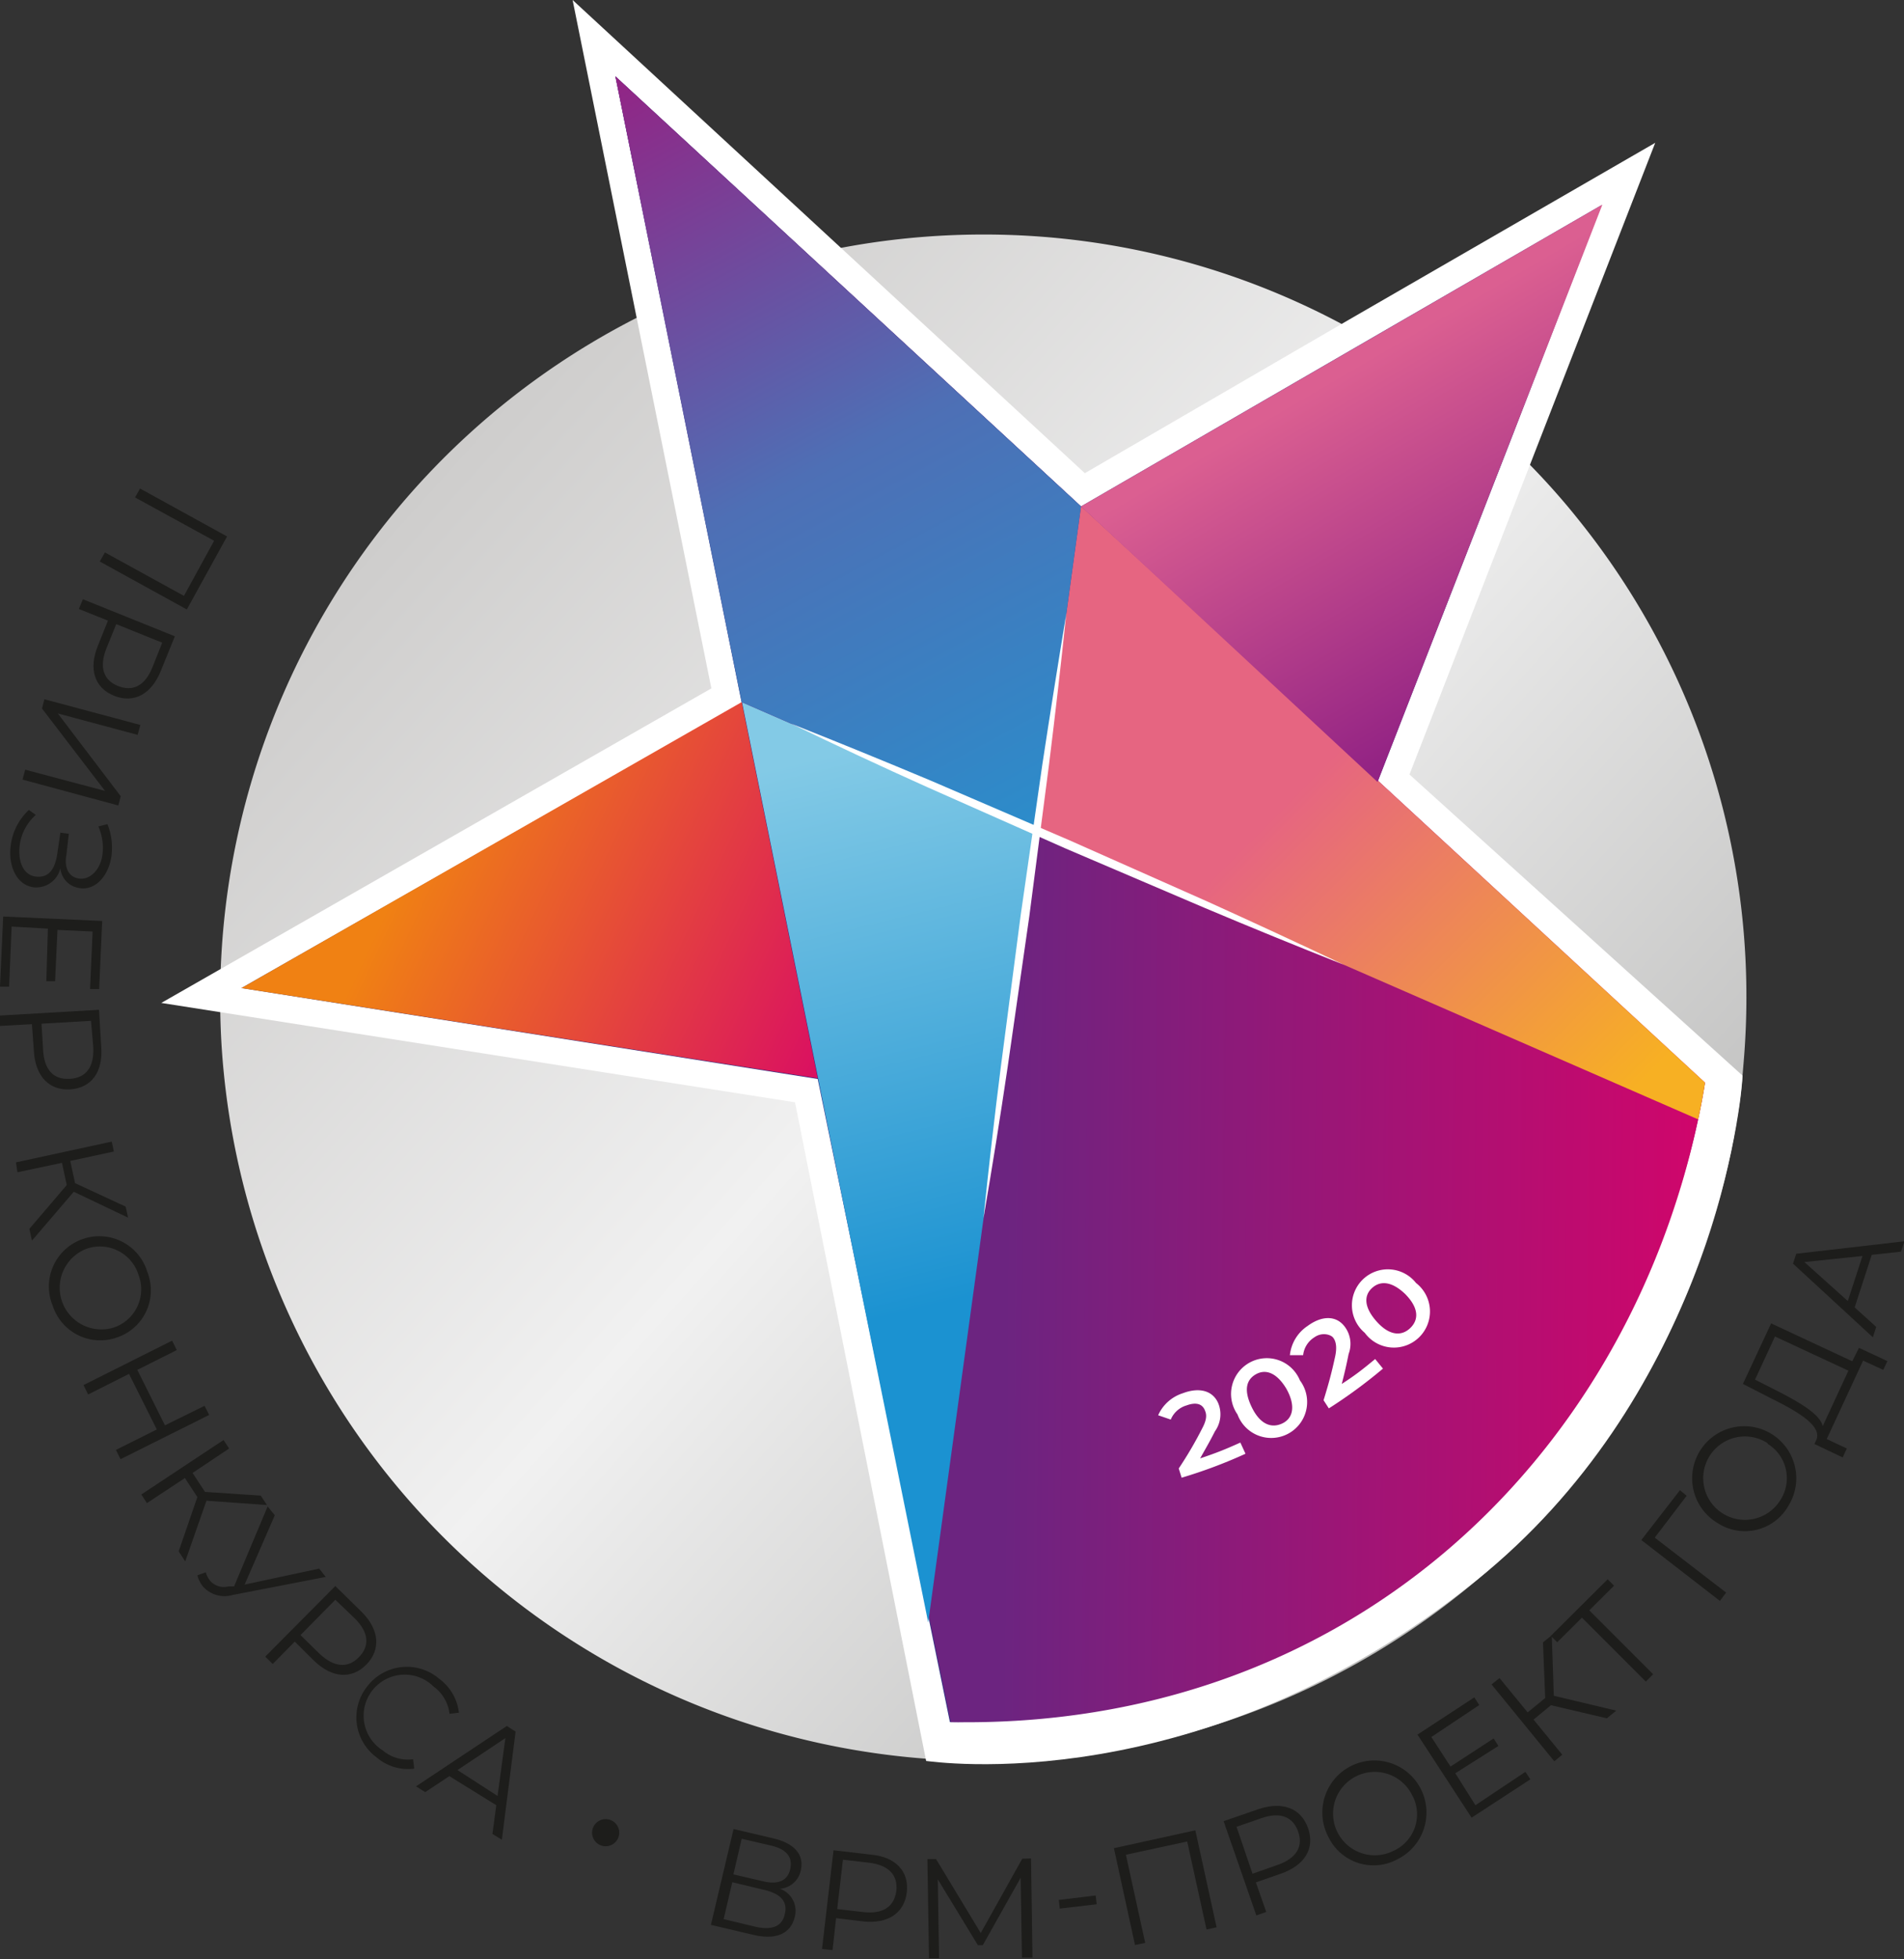 <svg xmlns="http://www.w3.org/2000/svg" xmlns:xlink="http://www.w3.org/1999/xlink" viewBox="0 0 119.24 122.64">
  <rect x="0" y="0" width="119.24" height="122.64" fill="#333333" stroke="none"/>
  <defs>
    <style>
      .cls-1 {
        fill: url(#Безымянный_градиент_30);
      }

      .cls-2 {
        fill: #fff;
      }

      .cls-3 {
        fill: #2d2e83;
      }

      .cls-4 {
        fill: url(#Безымянный_градиент_10);
      }

      .cls-5 {
        fill: url(#Безымянный_градиент_105);
      }

      .cls-6 {
        fill: none;
      }

      .cls-7 {
        fill: url(#Безымянный_градиент_128);
      }

      .cls-8 {
        fill: url(#Безымянный_градиент_68);
      }

      .cls-9 {
        fill: url(#Безымянный_градиент_88);
      }

      .cls-10 {
        fill: url(#Безымянный_градиент_44);
      }

      .cls-11 {
        fill: #1d1d1b;
      }
    </style>
    <linearGradient id="Безымянный_градиент_30" data-name="Безымянный градиент 30" x1="26.25" y1="30.64" x2="96.95" y2="94.29" gradientUnits="userSpaceOnUse">
      <stop offset="0" stop-color="#cecdcc"/>
      <stop offset="0.48" stop-color="#f1f1f1"/>
      <stop offset="1" stop-color="#bcbcbb"/>
    </linearGradient>
    <linearGradient id="Безымянный_градиент_10" data-name="Безымянный градиент 10" x1="108.94" y1="56.8" x2="63.15" y2="56.41" gradientUnits="userSpaceOnUse">
      <stop offset="0" stop-color="#d5046a"/>
      <stop offset="1" stop-color="#6c2480"/>
    </linearGradient>
    <linearGradient id="Безымянный_градиент_105" data-name="Безымянный градиент 105" x1="62.5" y1="80.77" x2="54.14" y2="46.67" gradientUnits="userSpaceOnUse">
      <stop offset="0" stop-color="#1b92d1"/>
      <stop offset="1" stop-color="#83cae6"/>
    </linearGradient>
    <linearGradient id="Безымянный_градиент_128" data-name="Безымянный градиент 128" x1="78.34" y1="52.44" x2="98.36" y2="72.29" gradientUnits="userSpaceOnUse">
      <stop offset="0" stop-color="#e66581"/>
      <stop offset="1" stop-color="#f7b023"/>
    </linearGradient>
    <linearGradient id="Безымянный_градиент_68" data-name="Безымянный градиент 68" x1="95.77" y1="42.4" x2="84.51" y2="23.1" gradientUnits="userSpaceOnUse">
      <stop offset="0" stop-color="#932384"/>
      <stop offset="1" stop-color="#db5f91"/>
    </linearGradient>
    <linearGradient id="Безымянный_градиент_88" data-name="Безымянный градиент 88" x1="26.9" y1="51.08" x2="52.95" y2="63.3" gradientUnits="userSpaceOnUse">
      <stop offset="0" stop-color="#f08113"/>
      <stop offset="1" stop-color="#da1061"/>
    </linearGradient>
    <linearGradient id="Безымянный_градиент_44" data-name="Безымянный градиент 44" x1="38.98" y1="4.18" x2="64.92" y2="52.42" gradientUnits="userSpaceOnUse">
      <stop offset="0" stop-color="#932384"/>
      <stop offset="0.51" stop-color="#4e6fb5"/>
      <stop offset="1" stop-color="#2b8dcb"/>
    </linearGradient>
  </defs>
  <g id="Слой_2" data-name="Слой 2">
    <g id="Слой_1-2" data-name="Слой 1">
      <path class="cls-1" d="M109.37,62.46c0,1.34-.06,2.69-.17,4S109,69,108.74,70.2a.23.23,0,0,1,0,.07c-.12.75-.26,1.5-.42,2.24a47.79,47.79,0,0,1-46.72,37.72h-.13c-1.07,0-2.13,0-3.19-.12A47.77,47.77,0,0,1,14,67c-.14-1.44-.21-2.91-.21-4.37v-.13A47.77,47.77,0,0,1,39.9,19.88c1-.48,1.91-.95,2.89-1.36h0a46.56,46.56,0,0,1,7.29-2.44c1.23-.3,2.48-.56,3.75-.77a48.12,48.12,0,0,1,7.74-.63,47.62,47.62,0,0,1,24.17,6.56c1,.6,2,1.23,3,1.88a48.86,48.86,0,0,1,7.88,6.82c.8.86,1.56,1.74,2.29,2.66A47.58,47.58,0,0,1,109.37,62.46Z"/>
      <g>
        <path class="cls-2" d="M58,110.23,49.79,69,10.1,62.78,44.55,43.09,35.86,0,67.94,29.62,84.5,20,103.66,8.94,88.27,48.48l20.86,18.85c-.18,3.29-2.66,20.34-16.67,31.6C75.13,112.84,58.34,110.25,58,110.23Z"/>
        <path class="cls-3" d="M106.76,67.84c-.12.75-.26,1.49-.42,2.23A47.79,47.79,0,0,1,59.62,107.8h-.13l-1.33-6.5v0L52.54,74l-.13-.63-1.2-5.83L15.12,61.85,46.45,44,40.82,16.08,38.54,4.78l9.59,8.85L67.7,31.7l19-11,13.6-7.86L94.63,27.5,86.3,48.87l0,.08Z"/>
        <path class="cls-4" d="M106.77,67.76a.25.25,0,0,1,0,.08c-.12.75-.26,1.49-.42,2.23-4.61,21.56-22.16,38.14-46.72,37.73h-.09l-1.36-6.61v0L46.53,44h0L40.84,16.07,38.54,4.78l9.59,8.85L67.7,31.7,86.3,48.87Z"/>
        <polygon class="cls-5" points="64.92 52 58.13 101.56 46.47 43.96 64.92 52"/>
        <polygon class="cls-6" points="67.7 31.7 64.92 52 46.47 43.96 38.54 4.78 67.7 31.7"/>
        <polygon class="cls-6" points="46.45 43.95 38.54 4.78 46.47 43.96 46.45 43.95"/>
        <path class="cls-7" d="M106.77,67.76a.25.25,0,0,1,0,.08c-.12.75-.26,1.49-.42,2.23L84.18,60.4l-8.8-3.83L64.92,52l1.86-13.6.92-6.71L86.3,48.87Z"/>
        <polygon class="cls-8" points="100.35 12.81 86.27 48.95 67.7 31.7 100.35 12.81"/>
        <polygon class="cls-9" points="15.12 61.85 46.45 43.95 51.21 67.5 15.12 61.85"/>
        <polygon class="cls-10" points="38.54 4.78 46.45 43.95 64.92 52 67.7 31.7 38.54 4.78"/>
        <path class="cls-2" d="M66.78,38.4q-.5,4.76-1.09,9.5l-1.23,9.47L63.1,66.83q-.7,4.73-1.51,9.43.49-4.76,1.09-9.49l1.24-9.47,1.36-9.46Q66,43.11,66.78,38.4Z"/>
        <path class="cls-2" d="M84.18,60.4q-4.4-1.74-8.74-3.57l-8.69-3.71-8.64-3.83q-4.3-1.93-8.58-4,4.39,1.74,8.75,3.57L67,52.61l8.63,3.83C78.48,57.73,81.33,59.05,84.18,60.4Z"/>
      </g>
      <g>
        <path class="cls-11" d="M11.7,38.15l-5.45-3,.32-.57,4.95,2.72,1.89-3.45L8.46,31.14l.31-.56,5.45,3Z"/>
        <path class="cls-11" d="M7.14,43.55c-1.22-.49-1.61-1.68-1-3.15l.62-1.55-1.82-.73.25-.61,5.76,2.32L10.07,42C9.48,43.46,8.38,44.05,7.14,43.55Zm.25-.61c.92.37,1.69,0,2.16-1.18l.61-1.53L7.28,39.07,6.66,40.6C6.2,41.76,6.48,42.58,7.39,42.94Z"/>
        <path class="cls-11" d="M8.79,45.38,8.62,46l-5-1.34,3.94,5.18-.15.58-6-1.62.17-.62,5,1.33L2.63,44.35l.15-.58Z"/>
        <path class="cls-11" d="M2.09,55.54C1,55.38.49,54.14.68,52.86A3.65,3.65,0,0,1,1.81,50.7l.43.31a3.07,3.07,0,0,0-1,1.86c-.14,1,.2,1.91,1,2s1.2-.43,1.35-1.44l.19-1.31.53.07L4.16,53.5C4,54.37,4.34,54.94,5,55s1.28-.57,1.41-1.46a3.32,3.32,0,0,0-.25-1.81l.57-.14a4,4,0,0,1,.25,2c-.18,1.23-1,2.17-2,2a1.38,1.38,0,0,1-1.2-1.24A1.55,1.55,0,0,1,2.09,55.54Z"/>
        <path class="cls-11" d="M.57,61.76l-.57,0,.2-4.39,6.2.28-.19,4.26-.57,0,.16-3.6-2.2-.1-.15,3.21-.55,0L3,58.13.73,58Z"/>
        <path class="cls-11" d="M4.39,68.19c-1.32.08-2.18-.83-2.27-2.41L2,64.11l-2,.11,0-.65,6.2-.36.14,2.32C6.46,67.11,5.72,68.11,4.39,68.19Zm0-.66c1-.06,1.52-.74,1.45-2L5.7,63.9l-3.1.18.1,1.65C2.77,67,3.38,67.59,4.35,67.53Z"/>
        <path class="cls-11" d="M4.18,74.18l-.3-1.39-2.79.59L1,72.76,7,71.46l.13.62-2.73.59.3,1.39,3.17,1.47.15.69L4.62,74.6,2,77.66l-.16-.74Z"/>
        <path class="cls-11" d="M5.18,77.56a3.14,3.14,0,0,1,4.05,2.07,3.11,3.11,0,0,1-1.93,4.1,3.13,3.13,0,0,1-4-2A3.14,3.14,0,0,1,5.18,77.56Zm1.91,5.55a2.52,2.52,0,0,0,1.59-3.29,2.53,2.53,0,0,0-3.29-1.64,2.61,2.61,0,0,0,1.7,4.93Z"/>
        <path class="cls-11" d="M13.1,88.57,7.55,91.34l-.29-.58,2.56-1.28L8.08,86,5.52,87.29l-.29-.59,5.55-2.78.29.59L8.6,85.75l1.73,3.47L12.81,88Z"/>
        <path class="cls-11" d="M12.36,93.71l-.78-1.19L9.2,94.09l-.35-.54L14,90.14l.35.53L12.06,92.2l.78,1.19,3.49.23.39.59-3.79-.27-1.33,3.8-.41-.63Z"/>
        <path class="cls-11" d="M20.4,98.71l-5.83,1.13a1.81,1.81,0,0,1-1.86-.53,1.92,1.92,0,0,1-.35-.7l.53-.19a1.4,1.4,0,0,0,.27.53,1.13,1.13,0,0,0,1.15.35l.35,0,2.1-5,.45.55-1.89,4.34,4.67-1Z"/>
        <path class="cls-11" d="M22.94,104.2c-.93.94-2.17.84-3.3-.27l-1.18-1.17-1.38,1.4-.47-.46L21,99.28l1.66,1.63C23.75,102,23.87,103.26,22.94,104.2Zm-.47-.46c.7-.7.63-1.57-.26-2.44L21,100.14l-2.18,2.21L20,103.51C20.92,104.38,21.79,104.44,22.47,103.74Z"/>
        <path class="cls-11" d="M23,105.56a3.12,3.12,0,0,1,4.51-.47,3.06,3.06,0,0,1,1.23,2.12l-.59.07a2.45,2.45,0,0,0-1-1.71,2.57,2.57,0,1,0-3.18,4,2.42,2.42,0,0,0,1.9.55l.07.59a3,3,0,0,1-2.35-.7A3.11,3.11,0,0,1,23,105.56Z"/>
        <path class="cls-11" d="M31.08,113l-2.94-1.82-1.51,1-.58-.36,5.69-3.78.55.35-.86,6.77-.59-.36Zm.08-.58.49-3.62-3,2Z"/>
        <path class="cls-11" d="M49.77,120c-.24,1-1.11,1.46-2.57,1.12l-2.68-.63,1.42-6,2.51.59c1.27.3,1.93,1,1.7,2a1.44,1.44,0,0,1-1.31,1.15A1.46,1.46,0,0,1,49.77,120Zm-.62-.19c.19-.79-.27-1.27-1.29-1.51l-2-.48-.54,2.31,2,.48C48.34,120.84,49,120.59,49.15,119.8Zm-3.22-2.48,1.85.43c.92.22,1.54,0,1.71-.77s-.27-1.24-1.19-1.46l-1.85-.43Z"/>
        <path class="cls-11" d="M56.79,118.45c-.16,1.32-1.2,2-2.77,1.82l-1.66-.2-.22,2-.66-.07.72-6.18,2.31.27C56.08,116.22,56.94,117.13,56.79,118.45Zm-.66-.07c.12-1-.47-1.63-1.7-1.78l-1.64-.19-.36,3.09,1.64.19C55.3,119.83,56,119.35,56.13,118.38Z"/>
        <path class="cls-11" d="M64.57,116.33l.09,6.21H64l-.08-5-2.37,4.22h-.31l-2.51-4.12.08,4.94h-.63l-.1-6.21h.54L61.42,121l2.6-4.65Z"/>
        <path class="cls-11" d="M66.31,118.93l2.31-.28.06.55-2.31.27Z"/>
        <path class="cls-11" d="M74.86,114.57l1.33,6.07-.63.14-1.21-5.51-3.84.83,1.21,5.52-.64.13-1.32-6.06Z"/>
        <path class="cls-11" d="M81.92,114.44c.44,1.25-.2,2.32-1.69,2.84l-1.58.55.65,1.85-.62.22L76.63,114l2.2-.76C80.32,112.75,81.48,113.18,81.92,114.44Zm-.62.22c-.32-.94-1.13-1.26-2.3-.85l-1.56.54,1,2.94,1.56-.55C81.19,116.33,81.63,115.58,81.3,114.66Z"/>
        <path class="cls-11" d="M83.2,115a3.26,3.26,0,1,1,4.32,1.38A3.13,3.13,0,0,1,83.2,115Zm5.25-2.6a2.61,2.61,0,1,0-1.19,3.46A2.51,2.51,0,0,0,88.45,112.39Z"/>
        <path class="cls-11" d="M95.53,110.91l.31.47-3.68,2.4-3.39-5.2,3.56-2.33.31.48-3,2,1.2,1.85,2.7-1.76.3.47L91.14,111,92.4,113Z"/>
        <path class="cls-11" d="M97.13,106.74l-1.09.9,1.8,2.2-.5.41-3.93-4.81.5-.4,1.76,2.15,1.1-.9-.14-3.48.55-.45.13,3.79,3.91.93-.59.48Z"/>
        <path class="cls-11" d="M101.08,99.26l-1.55,1.54,4,4-.46.46-4-4-1.55,1.54-.4-.4,3.56-3.54Z"/>
        <path class="cls-11" d="M105.63,93.63l-2,2.62,4.47,3.44-.39.52-4.92-3.81,2.42-3.12Z"/>
        <path class="cls-11" d="M107.57,95.34A3.26,3.26,0,1,1,112,94.26,3.13,3.13,0,0,1,107.57,95.34Zm3.13-5a2.61,2.61,0,1,0,.79,3.57A2.52,2.52,0,0,0,110.7,90.38Z"/>
        <path class="cls-11" d="M116.42,84.37l1.78.83-.26.55-1.26-.58-2.28,4.91,1.26.59-.26.56-1.77-.84.13-.28c.32-.82-1-1.67-2.81-2.56l-1.8-.92,1.77-3.79L116,85.21Zm-2.27,4.9,1.61-3.47-4.6-2.14-1.25,2.7,1.34.68C112.69,87.77,114,88.54,114.15,89.27Z"/>
        <path class="cls-11" d="M117.22,78.55l-1.07,3.29,1.35,1.22-.21.65-5-4.61.2-.62,6.78-.78-.22.65Zm-.58.07L113,79l2.72,2.44Z"/>
      </g>
      <circle class="cls-11" cx="37.93" cy="114.72" r="0.85"/>
      <g>
        <path class="cls-2" d="M77.68,90.3,78,91a31,31,0,0,1-4,1.5l-.18-.58a24.09,24.09,0,0,0,1.45-2.47c.33-.61.3-.91.19-1.16-.16-.42-.56-.53-1.14-.32a1.54,1.54,0,0,0-1,.89l-.79-.27a2.53,2.53,0,0,1,1.55-1.38c1-.38,1.86-.18,2.21.62a1.82,1.82,0,0,1-.2,1.76c-.35.69-.54,1-.93,1.7C76.23,90.93,76.72,90.73,77.68,90.3Z"/>
        <path class="cls-2" d="M77.5,88.54a2.24,2.24,0,1,1,3.91-2.13,2.25,2.25,0,1,1-3.91,2.13Zm3.06-1.61c-.6-1-1.29-1.25-1.9-.91s-.79,1-.26,2.08,1.24,1.32,1.91,1S81.16,88,80.56,86.93Z"/>
        <path class="cls-2" d="M86.12,85.07l.49.6a31.74,31.74,0,0,1-3.39,2.49l-.33-.51c.34-1.11.49-1.66.73-2.76.14-.67,0-1-.14-1.17s-.68-.36-1.18,0a1.51,1.51,0,0,0-.69,1.11l-.83,0A2.51,2.51,0,0,1,81.89,83c.87-.64,1.75-.67,2.29,0a1.79,1.79,0,0,1,.28,1.75c-.15.75-.24,1.13-.43,1.88C84.89,86.07,85.3,85.75,86.12,85.07Z"/>
        <path class="cls-2" d="M85.47,83.43a2.25,2.25,0,1,1,3.21-3.12,2.26,2.26,0,1,1-3.21,3.12ZM88,81c-.86-.82-1.58-.84-2.09-.36s-.48,1.21.31,2.09,1.55.93,2.1.4S88.85,81.86,88,81Z"/>
      </g>
    </g>
  </g>
</svg>
